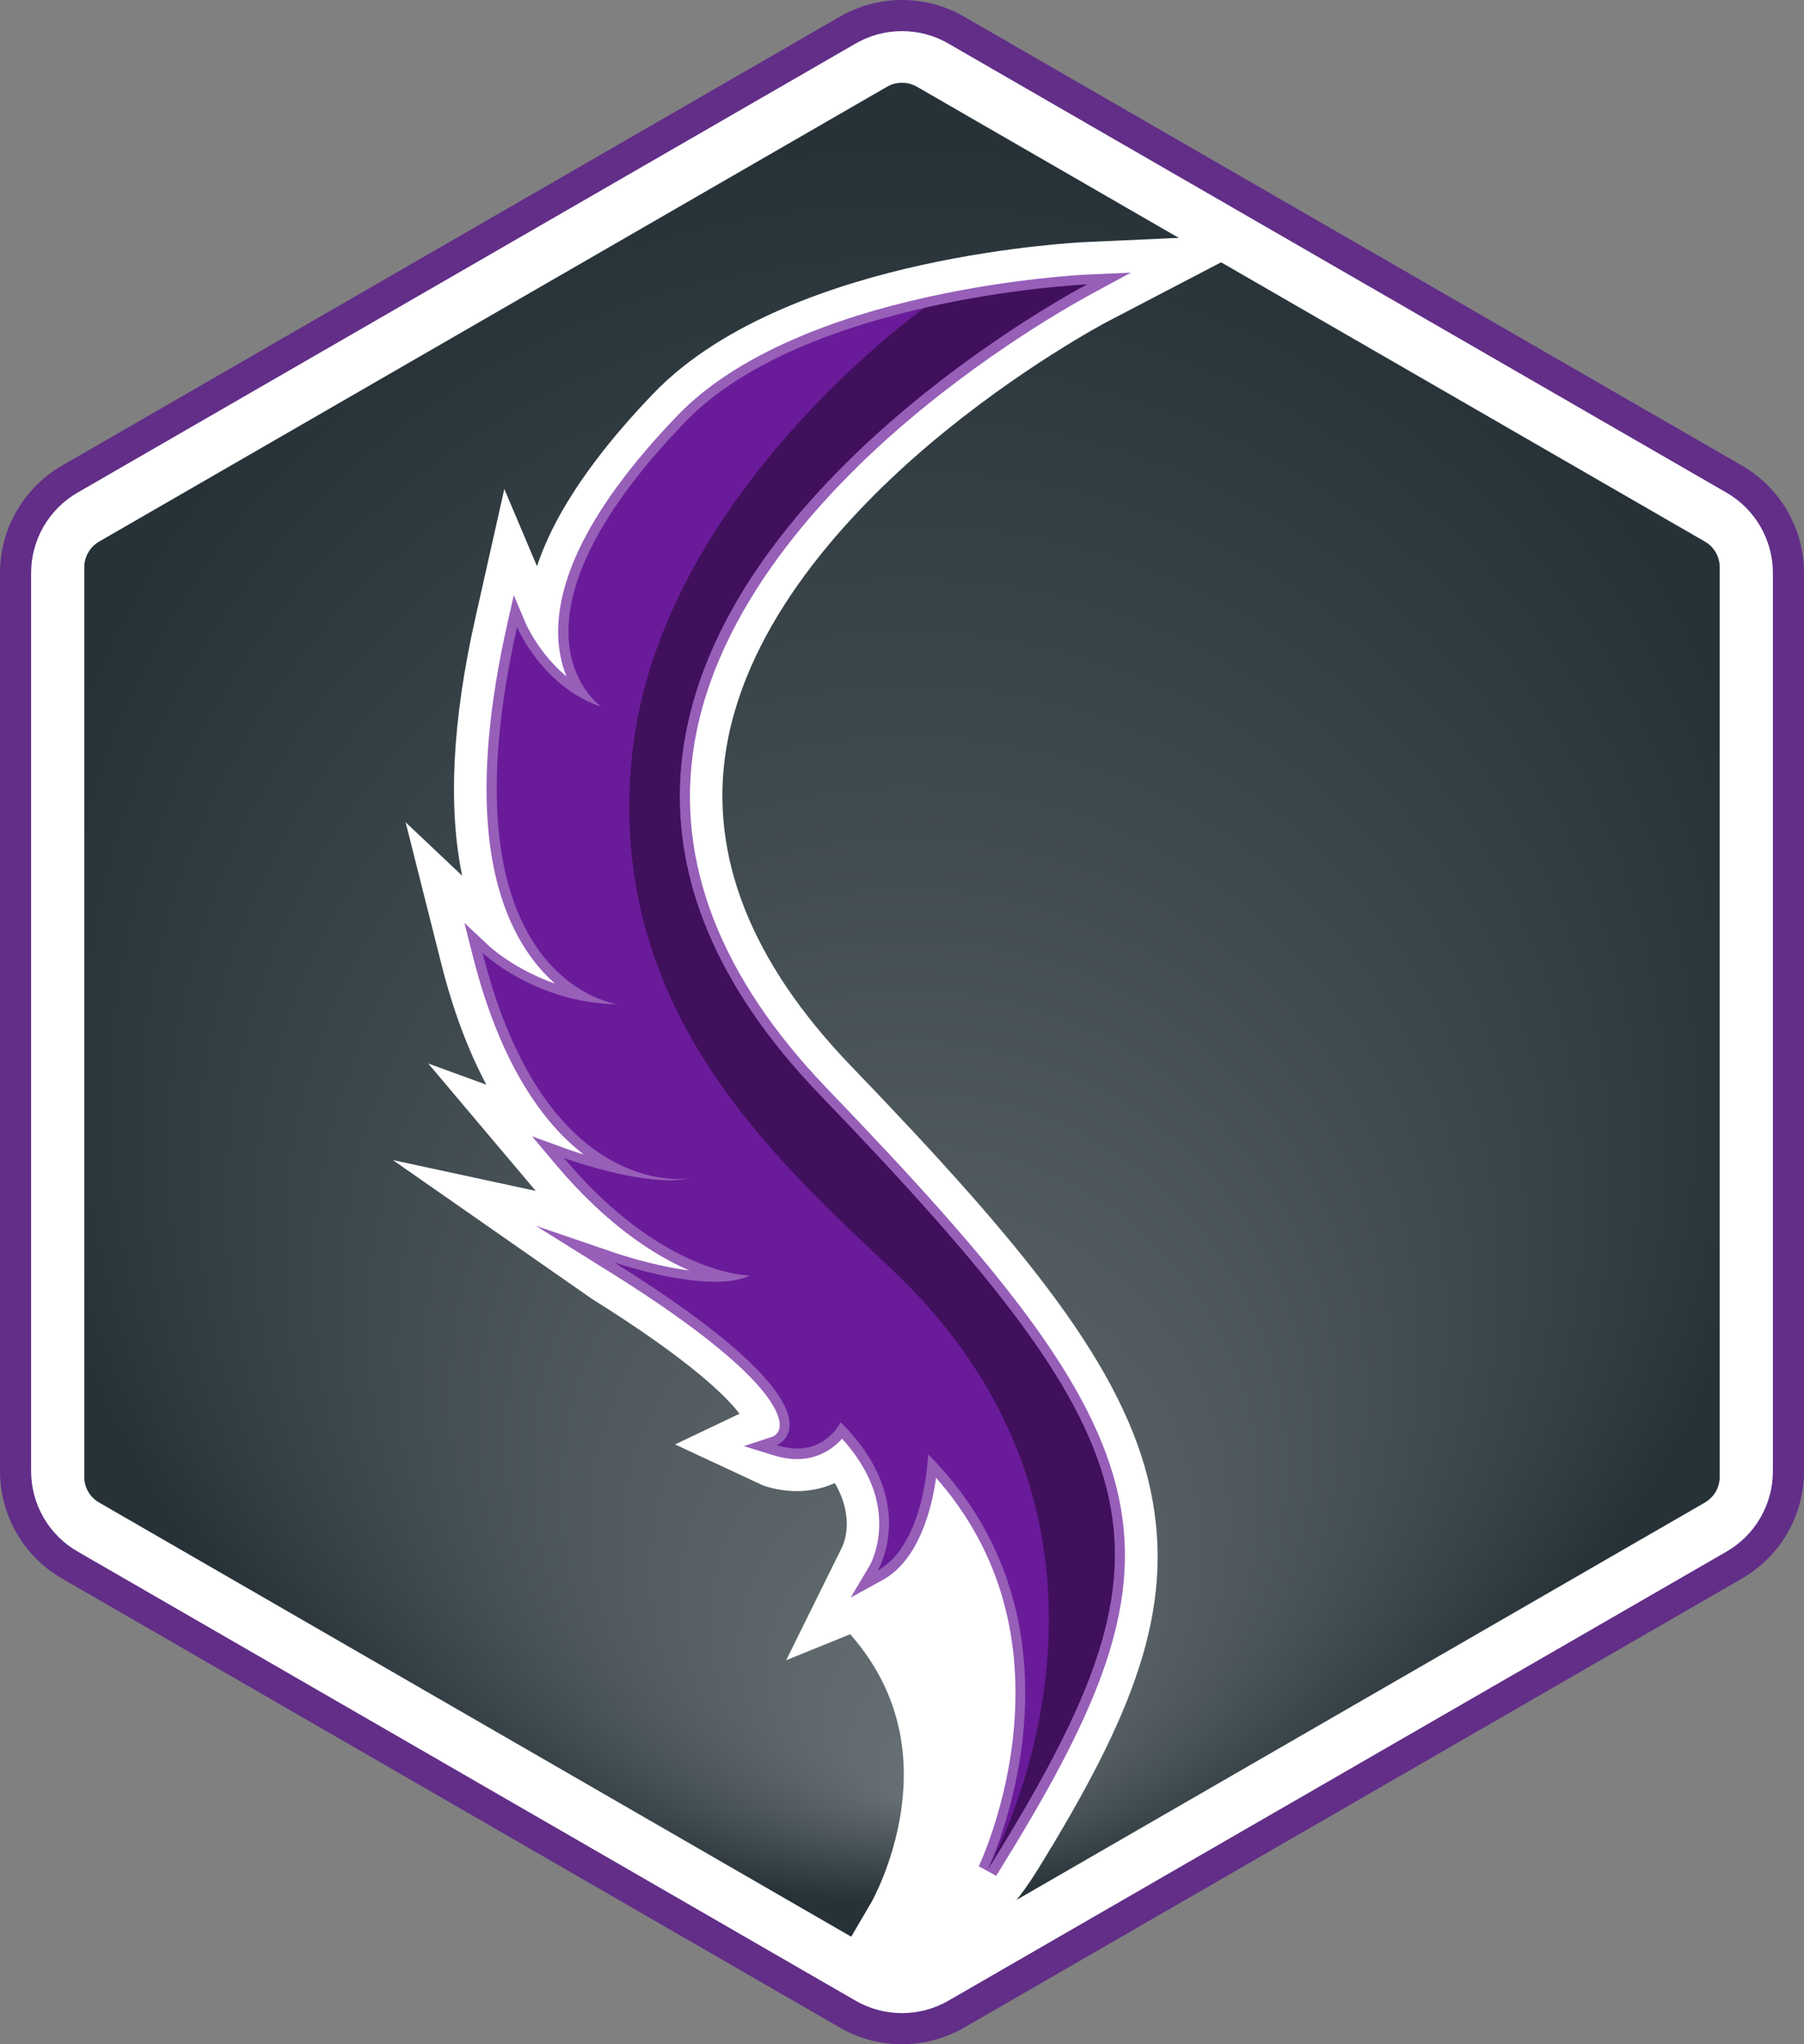 <?xml version="1.0" encoding="utf-8"?>
<!-- Generator: Adobe Illustrator 24.1.2, SVG Export Plug-In . SVG Version: 6.00 Build 0)  -->
<svg version="1.1" xmlns="http://www.w3.org/2000/svg" xmlns:xlink="http://www.w3.org/1999/xlink" x="0px" y="0px"
	 viewBox="0 0 1275.6 1445.7" enable-background="new 0 0 1275.6 1445.7" xml:space="preserve">
<rect x="0" y="0" width="1275.6" height="1445.7" fill="#808080" stroke="none"/>
<g id="Hexagon">
	<g>
		<path fill="#FFFFFF" d="M1264.6,1040.4V405.2c0-27.4-14.6-52.7-38.3-66.4L676.1,21.2c-23.7-13.7-52.9-13.7-76.6,0L49.3,338.9
			c-23.7,13.7-38.3,39-38.3,66.4v635.2c0,27.4,14.6,52.7,38.3,66.4l550.1,317.6c23.7,13.7,52.9,13.7,76.6,0l550.2-317.6
			C1250,1093.1,1264.6,1067.8,1264.6,1040.4z"/>
		
			<radialGradient id="SVGID_1_" cx="637.779" cy="722.836" r="622.736" fx="646.814" fy="1271.935" gradientTransform="matrix(1 0 0 1 -3.493562e-02 0)" gradientUnits="userSpaceOnUse">
			<stop  offset="0" style="stop-color:#677074"/>
			<stop  offset="1" style="stop-color:#263238"/>
		</radialGradient>
		<path fill="url(#SVGID_1_)" d="M1216,1044.5V401.1c0-7.5-4-14.4-10.5-18.1L648.3,61.3c-6.5-3.7-14.5-3.7-21,0L70.1,383
			c-6.5,3.8-10.5,10.7-10.5,18.1v643.4c0,7.5,4,14.4,10.5,18.1l557.2,321.7c6.5,3.7,14.5,3.7,21,0l557.2-321.7
			C1211.9,1058.9,1216,1052,1216,1044.5z"/>
		<path fill="#622E88" d="M637.8,1445.7c-15.4,0-30.5-4-43.8-11.7L43.8,1116.3C16.7,1100.7,0,1071.7,0,1040.4V405.2
			c0-31.3,16.7-60.2,43.8-75.9L594,11.7c27.1-15.6,60.5-15.6,87.6,0l550.2,317.6c27.1,15.7,43.8,44.6,43.8,75.9v635.2
			c0,31.3-16.7,60.2-43.8,75.9L681.6,1434C668.3,1441.6,653.2,1445.7,637.8,1445.7z M637.8,22c-11.5,0-22.8,3-32.8,8.8L54.8,348.4
			c-20.3,11.7-32.8,33.4-32.8,56.8v635.2c0,23.4,12.5,45.1,32.8,56.8L605,1414.9c20.3,11.7,45.3,11.7,65.6,0l550.2-317.6
			c20.3-11.7,32.8-33.4,32.8-56.8V405.2c0-23.4-12.5-45.1-32.8-56.8L670.6,30.8C660.6,25,649.3,22,637.8,22z"/>
	</g>
</g>
<g id="FeatherBackground">
	<path fill="#FFFFFF" d="M813.5,1053.6c-18.3-86.1-88.6-171.8-211.9-299.9c-70.7-73.5-100.4-148.8-88.1-224.1
		c14.6-89.8,86.2-166.7,143.7-215.4c63.4-53.7,124.6-86.1,125.2-86.4l120.1-62.7l-135.3,6.1c-0.5,0-52.7,2.4-115.4,16.2
		c-59.2,13-140.1,39.3-189.4,90.5c-31.3,32.5-54.8,63.6-69.8,92.4c-5.3,10.2-9.6,20.3-12.9,30.1l-23.1-54.6l-20.5,91.3
		c-16.3,72.6-19.4,133.5-9.3,182.2l-40-37.8l25.2,99.9c8.2,32.6,18.9,61.3,31.9,85.7l-41.1-15l72.8,86.3c1.1,1.3,2.2,2.5,3.2,3.8
		l-101-21.8l140.5,98c69.4,43.4,95.2,69,104.6,81.4l-45.6,21.7l62.7,29.2c3.1,1,6.1,1.8,9.2,2.4c14.6,2.9,28.8,1.3,41.1-4.3
		c14.8,25.6,6,43.9,4.5,46.6l-38.9,78.7l45.3-18.4l2.7,3.2c29,34.6,40.2,75.9,33.1,122.7c-5.6,36.8-20.7,63.4-20.8,63.6l-17.8,30.4
		c0,0,69.7,53.3,135.8-54.1S831.6,1138.7,813.5,1053.6L813.5,1053.6z"/>
</g>
<g id="Feather">
	<g>
		<path fill="#FFFFFF" d="M704.3,1326.1c-28.4,41.7-65.2,32.4-65.2,32.4s68.5-117.3-14.8-216.7c0,0,46.8-30.9,15.7-79.3L653,1012
			l112.4,145.3L704.3,1326.1z"/>
		<path fill="#6A1B9A" d="M695.1,1320.9c0.2-0.4,20.4-42.6,25.2-99.2c4.3-50.5-3-122.9-61.1-185.1c-1.8,18.2-8.9,61.8-36.9,77.2
			l-11.5,6.3l6.9-11.2c1.1-1.9,26.7-45.9-22.6-97.4c-5,7-17.7,20.1-40.7,15.5c-2.1-0.4-4.2-1-6.3-1.6l-9.7-3.1l9.5-3.6
			c0.2-0.1,6.2-2.5,6.9-9.8c1.2-13-13.1-44.9-122.3-113.1l-25.9-16.2l28.9,9.9c0.2,0.1,16.8,5.7,36.7,9.6c15.7,3.1,29,4.3,39.5,3.6
			c-24.7-6.2-68.1-25-115.8-81.5l-8.5-10.1l12.4,4.5c0.2,0.1,15.6,5.7,34.4,10.1c-32.5-16.6-72.7-56.5-96.5-150.9l-2.9-11.7l8.8,8.3
			c0.3,0.2,26,24.1,66.7,32.5c-11.2-6.5-24.2-17.2-35.6-34.6C343.2,621.2,339,545,361.9,442.9l2.4-10.7l4.3,10.1
			c0.1,0.4,13.1,30.4,42,47.3c-5.2-7.7-10.4-18.9-11.9-34.1c-4.4-43.9,23.5-97.5,82.9-159.2c44.7-46.4,120.3-70.8,175.9-83
			c60-13.2,110.3-15.6,110.8-15.6l15.8-0.7l-14,7.3c-0.6,0.3-63.9,33.6-130.1,89.7c-60.9,51.6-136.8,133.6-152.7,231.4
			c-13.7,83.9,18.3,166.9,95.2,246.7c119.9,124.5,188.1,207.2,205.1,287.1c16.9,79.3-17.3,154.3-86.2,265.1L695.1,1320.9z"/>
		<path fill="#975FB8" d="M768.4,201.2c0,0-492.9,257.2-188.5,573.3c246.3,255.9,258.7,322.4,118.4,547.9c0,0,82.1-169.3-42-293.9
			c0,0-2,63.7-35.7,82.2c0,0,30-49.2-26.2-104.9c0,0-11,23.4-39.4,17.7c-1.9-0.4-3.9-0.9-5.9-1.5c0,0,57.5-21.5-114.8-129.2
			c0,0,16.8,5.7,37.2,9.8c20.4,4,44.4,6.4,58.8-0.5c0,0-4.3,0-11.9-1.5c-21.1-4.2-67.9-20.2-119.7-81.7c0,0,21.2,7.8,44.7,12.4
			c15.3,3,31.5,4.7,43.4,2.1c0,0-9.4,1.6-23.8-1.3c-32.7-6.5-90.9-35.7-121.8-158.2c0,0,26.5,25.1,69.4,33.6
			c8.1,1.6,16.8,2.6,26.1,2.7c0,0-0.5-0.1-1.4-0.2c-13.8-2.7-122.5-31.9-69.7-266.5c0,0,17.8,42.2,59.5,56.3
			c0,0-80.7-55.9,59.2-201.2C569.4,210.1,768.4,201.2,768.4,201.2 M799.7,192.8l-31.6,1.4c-0.5,0-51.1,2.4-111.4,15.7
			c-35.5,7.8-67.5,17.8-95,29.8c-34.8,15.1-62.6,33.3-82.7,54.2c-32.8,34.1-56.4,66.3-70.1,95.7c-11.1,24-15.8,46.3-13.8,66.3
			c0.9,8.7,2.9,16.2,5.5,22.5c-19.6-16.3-28.7-37.1-28.8-37.4l-8.5-20.1l-4.8,21.3c-12.6,56.2-17,105.3-13.1,146
			c3.2,33.4,12.1,61.4,26.3,83.2c6.6,10.1,13.7,18,20.7,24.2c-28.8-10.1-46.3-26.3-46.5-26.5l-17.5-16.4l5.9,23.3
			c19.5,77.2,50,118.5,78.5,140.5c-7.1-2.2-11.7-3.9-11.8-3.9l-24.8-9l17,20.2c35.7,42.3,69.1,63.8,94.3,74.7
			c-4.6-0.6-9.5-1.4-14.7-2.4c-19.6-3.9-36.1-9.5-36.2-9.5l-57.7-19.7l51.7,32.3c111.3,69.5,121.5,99.9,120.7,109.7
			c-0.4,4.8-4,6.7-4.7,7l-20.6,6.8l21,6.5c2.2,0.7,4.5,1.3,6.7,1.7c20.1,4,34.1-4.8,41.7-13.5c17.7,19.6,26.6,40.2,26.3,61.3
			c-0.2,17.4-6.9,28.8-7,28.9l-13.2,22.2l22.6-12.4c25.9-14.3,34.8-50.9,37.8-72.3c42.4,48.2,60.9,107.4,55.1,176.5
			c-4.8,56-24.7,97.8-24.9,98.2l12.3,6.8c69.4-111.6,103.8-187.3,86.7-267.7c-17.2-80.7-85.6-163.7-206-288.8
			c-76-79-107.7-161-94.2-243.7c15.8-96.7,91.2-178.1,151.6-229.3c65.9-55.8,128.7-88.8,129.3-89.2L799.7,192.8L799.7,192.8z"/>
		<path fill="#40105C" d="M698.3,1322.4c140.3-225.5,127.9-292-118.4-547.9C275.5,458.4,768.4,201.2,768.4,201.2
			s-52.3,2.3-114.7,16.5c0,0-186.6,132.1-206.6,314.7C427.2,715,551,821.9,632,899.1C831,1088.3,698.3,1322.4,698.3,1322.4z"/>
	</g>
</g>
</svg>
